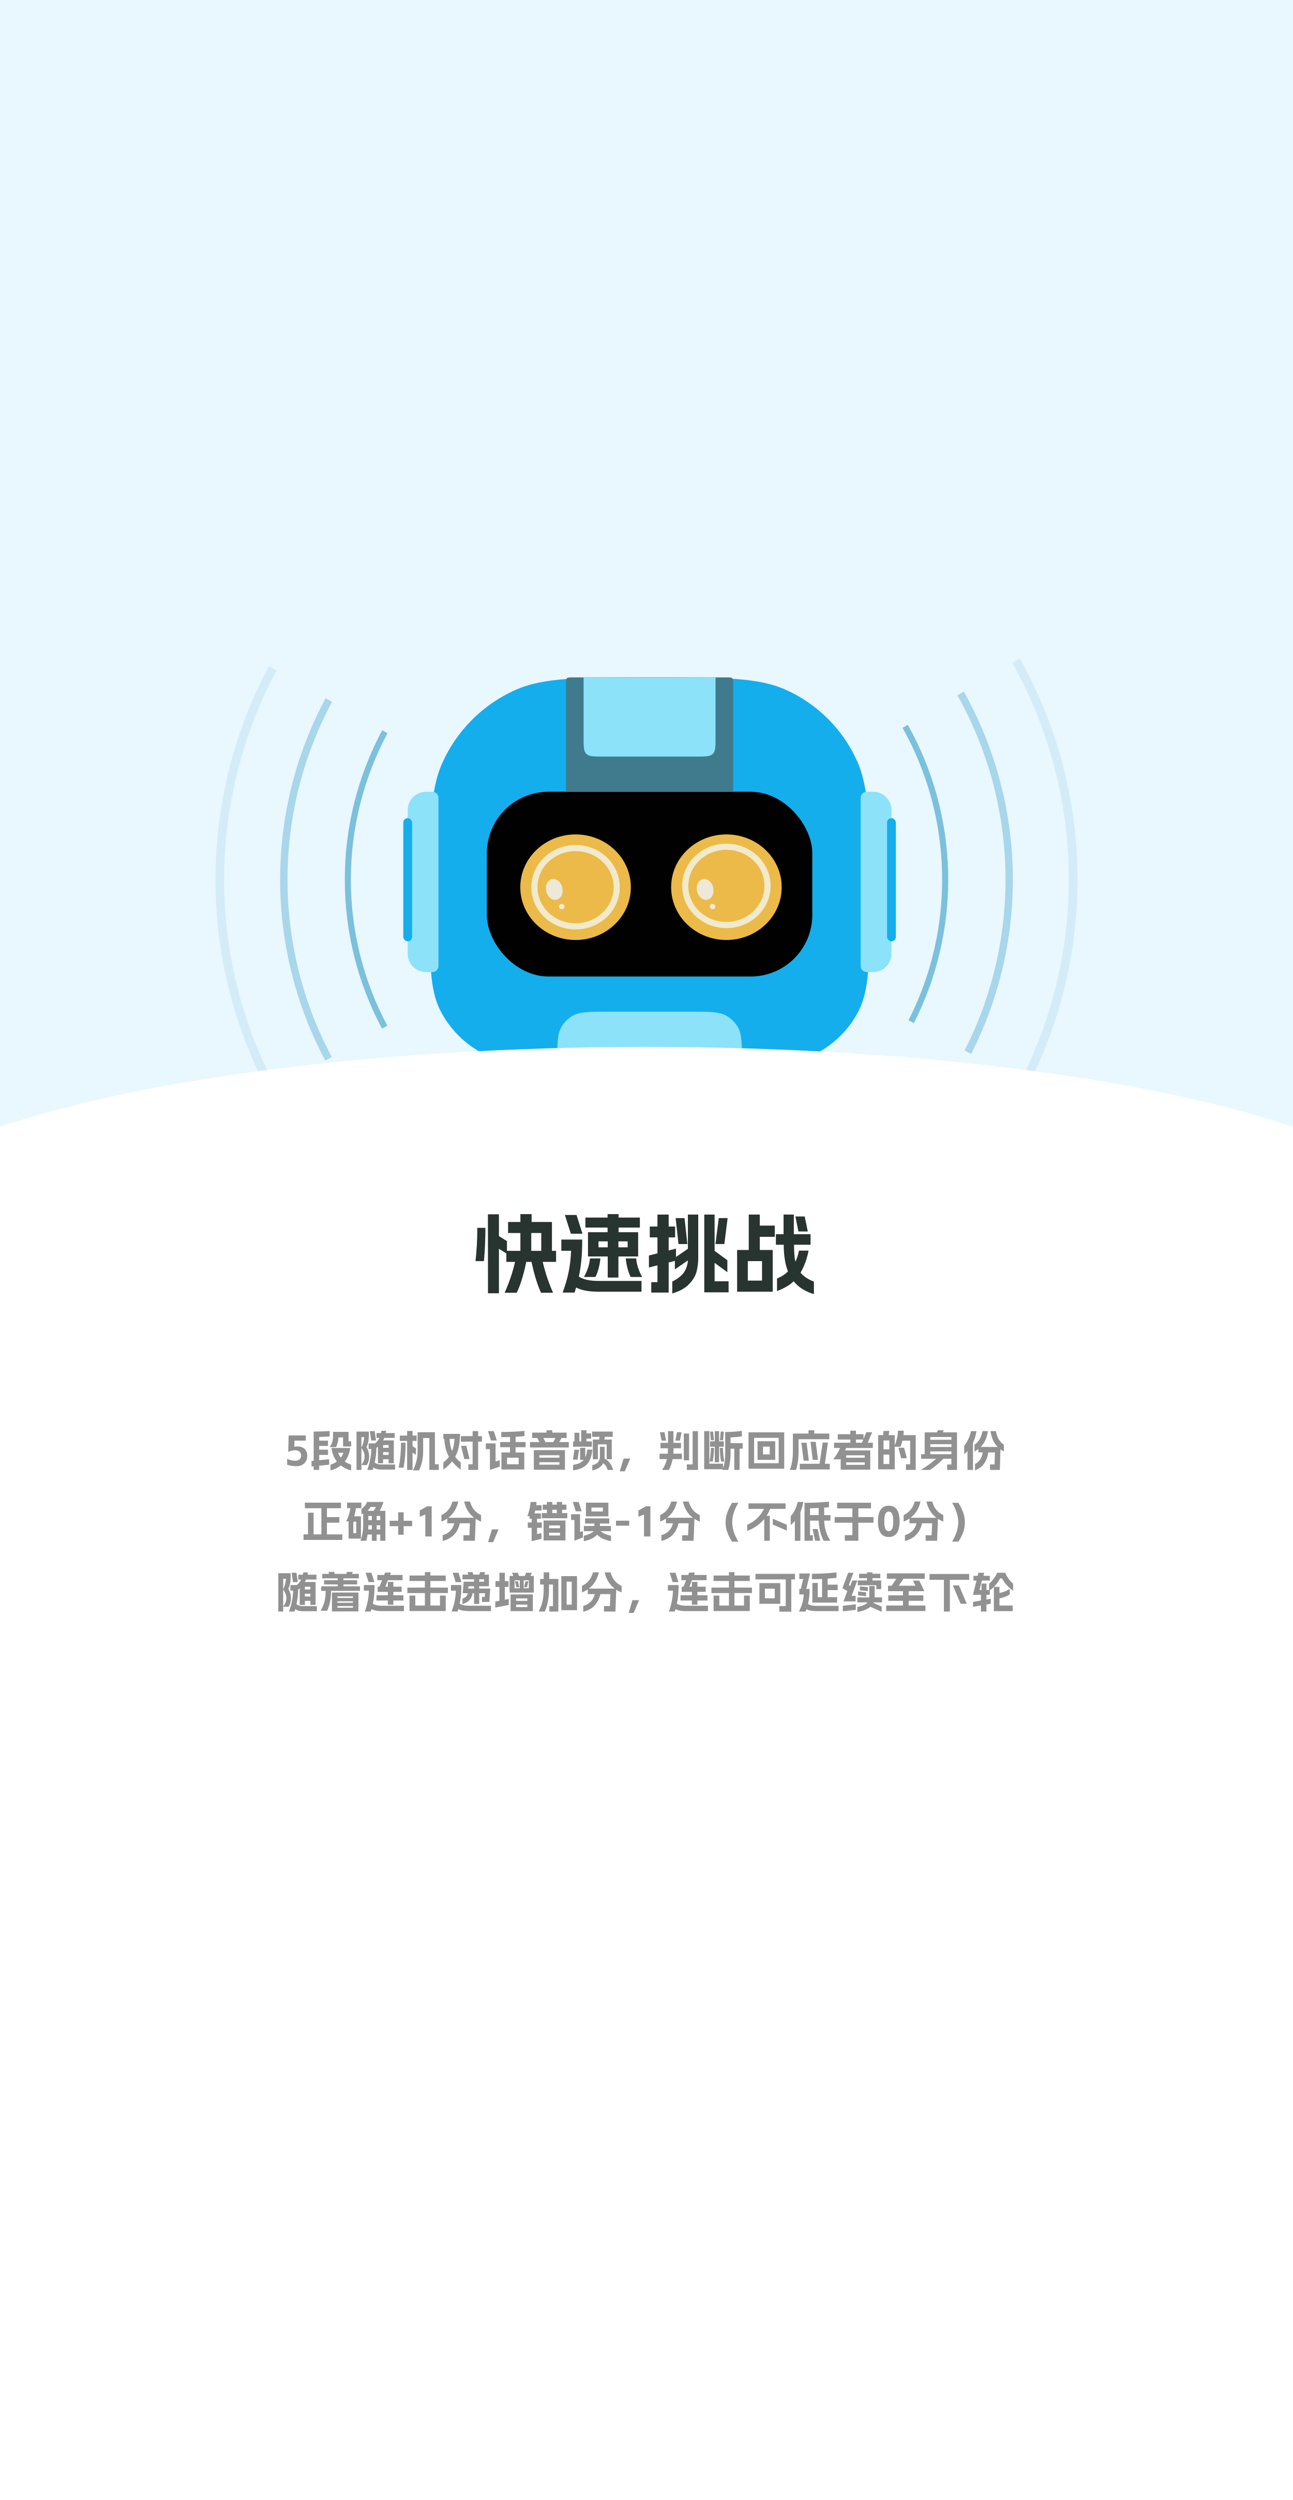 <svg width="420" height="812" viewBox="0 0 420 812" fill="none" xmlns="http://www.w3.org/2000/svg">
<rect x="0" y="0" width="420" height="812" fill="#333333" stroke="none"/>
<g clip-path="url(#clip0_703_2882)">
<rect width="420" height="812" fill="white"/>
<path d="M96.266 476.182C95.193 476.182 94.195 476.023 93.27 475.706V473.816C94.176 474.217 95.053 474.418 95.903 474.418C96.509 474.418 96.981 474.259 97.317 473.942C97.653 473.615 97.82 473.205 97.82 472.71C97.82 472.206 97.643 471.795 97.288 471.478C96.934 471.161 96.481 471.002 95.93 471.002C95.24 471.002 94.47 471.179 93.621 471.534L93.76 466.2H99.319V467.88H95.65L95.594 469.854C95.977 469.807 96.383 469.784 96.812 469.784C97.41 469.784 97.933 469.91 98.38 470.162C98.838 470.405 99.188 470.755 99.43 471.212C99.683 471.669 99.808 472.201 99.808 472.808C99.808 473.489 99.659 474.087 99.361 474.6C99.071 475.104 98.66 475.496 98.129 475.776C97.597 476.047 96.976 476.182 96.266 476.182ZM114.058 477.568C112.761 477.223 111.646 476.681 110.712 475.944C109.77 476.681 108.65 477.223 107.352 477.568V475.706C108.127 475.445 108.818 475.099 109.424 474.67C108.482 473.466 107.894 472.001 107.66 470.274H113.75C113.517 472.001 112.929 473.466 111.986 474.67C112.593 475.099 113.284 475.445 114.058 475.706V477.568ZM101.192 474.502L101.892 474.432V464.94C103.703 464.94 105.43 464.879 107.072 464.758V466.536C106.139 466.601 105.01 466.653 103.684 466.69V467.894H106.554V469.602H103.684V470.82H106.554V472.528H103.684V474.25L106.918 473.928V475.706L103.684 476.028V477.4H101.892V476.21L101.192 476.28V474.502ZM107.114 469.994C107.516 469.387 107.796 468.79 107.954 468.202C108.113 467.605 108.192 466.928 108.192 466.172V465.038H113.218V468.104H114.058V469.784H111.44V466.83H109.956C109.9 467.931 109.634 468.986 109.158 469.994H107.114ZM109.83 471.828C110.054 472.397 110.344 472.925 110.698 473.41C111.062 472.943 111.356 472.416 111.58 471.828H109.83ZM122.766 469.868L122.276 470.246C122.239 471.907 122.052 473.485 121.716 474.978C121.996 475.211 122.304 475.379 122.64 475.482C122.986 475.585 123.396 475.636 123.872 475.636H128.338V477.288H123.872C123.284 477.288 122.79 477.232 122.388 477.12C121.987 477.017 121.628 476.84 121.31 476.588C121.282 476.691 121.203 476.961 121.072 477.4H119.28C119.719 476.177 120.041 475.043 120.246 473.998C120.452 472.953 120.578 471.823 120.624 470.61H119.728V468.79H121.8C122.407 468.314 122.888 467.717 123.242 466.998H122.304V465.43H123.788C123.826 465.253 123.872 465.001 123.928 464.674H125.426C125.398 464.926 125.356 465.178 125.3 465.43H128.198V466.998H124.824C124.712 467.259 124.586 467.525 124.446 467.796H127.918V475.244H126.238V473.914H124.446V475.244H122.766V469.868ZM115.808 464.94H119.812V466.508C119.812 467.74 119.565 468.921 119.07 470.05C119.63 470.899 119.91 471.898 119.91 473.046C119.91 474.101 119.658 475.029 119.154 475.832H117.39V477.4H115.808V464.94ZM117.39 475.776C117.745 475.319 118.006 474.871 118.174 474.432C118.342 473.984 118.426 473.522 118.426 473.046C118.426 472.094 118.081 471.179 117.39 470.302V475.776ZM117.39 470.162C117.941 469.051 118.24 467.908 118.286 466.732H117.39V470.162ZM121.716 464.8L122.136 467.838H120.568L120.148 464.8H121.716ZM126.238 472.514V471.618H124.446V472.514H126.238ZM126.238 470.218V469.322H124.446V470.218H126.238ZM134.12 477.54C134.662 476.457 135.049 475.431 135.282 474.46C135.525 473.48 135.646 472.397 135.646 471.212V465.164H141.274V475.566H142.52V477.4H139.468V467.04H137.452V471.212C137.452 472.416 137.35 473.503 137.144 474.474C136.948 475.445 136.608 476.467 136.122 477.54H134.12ZM129.5 476.672C130.004 474.152 130.256 471.445 130.256 468.552H131.754C131.754 471.641 131.535 474.348 131.096 476.672H129.5ZM129.878 466.242H132.244V464.73H134.008V466.242H135.338V467.978H134.008V469.686L135.114 470.372V472.486L134.008 471.8V477.4H132.244V467.978H129.878V466.242ZM149.758 469.574H151.48L152.53 473.858H150.808L149.758 469.574ZM144.004 465.696H149.45L149.352 467.208C149.296 468.384 149.147 469.457 148.904 470.428C148.662 471.389 148.312 472.29 147.854 473.13C148.321 473.783 148.923 474.399 149.66 474.978V477.316C148.531 476.476 147.593 475.585 146.846 474.642C146.081 475.594 145.138 476.485 144.018 477.316V474.978C144.756 474.399 145.358 473.783 145.824 473.13C145.367 472.309 145.017 471.422 144.774 470.47C144.541 469.518 144.392 468.468 144.326 467.32H144.004V465.696ZM146.048 467.32C146.114 468.841 146.38 470.171 146.846 471.31C147.304 470.162 147.565 468.832 147.63 467.32H146.048ZM149.702 466.424H153.524V464.8H155.316V466.424H156.548V468.216H155.316L155.302 477.4H152.138V475.58H153.524V468.216H149.702V466.424ZM170.296 477.26H162.876V471.73H165.662V470.022H162.456V468.342H165.676V466.704C164.734 466.741 163.782 466.76 162.82 466.76V465.08C163.931 465.08 165.261 465.047 166.81 464.982C168.369 464.917 169.55 464.828 170.352 464.716V466.396C169.68 466.499 168.724 466.578 167.482 466.634V468.342H170.716V470.022H167.468V471.73H170.296V477.26ZM157.808 468.79H160.972V474.698L162.33 474.236V476.322L159.138 477.4V470.652H157.808V468.79ZM160.412 464.8L161.378 467.838H159.474L158.508 464.8H160.412ZM168.476 475.566V473.424H164.696V475.566H168.476ZM183.512 477.344H173.404V470.974H183.512V477.344ZM172.158 468.356H175.224L174.524 467.026H172.858V465.276H177.534V464.52H179.382V465.276H184.058V467.026H182.378L181.678 468.356H184.758V470.106H172.158V468.356ZM181.706 475.692V474.908H175.21V475.692H181.706ZM181.706 473.424V472.626H175.21V473.424H181.706ZM177.184 468.356H179.718L180.418 467.026H176.484L177.184 468.356ZM186.158 475.748C186.98 475.645 187.67 475.459 188.23 475.188C188.8 474.908 189.266 474.544 189.63 474.096H188.426V470.218H190.106V473.326C190.433 472.663 190.638 471.823 190.722 470.806H192.402C192.281 472.206 191.992 473.368 191.534 474.292C191.077 475.216 190.414 475.944 189.546 476.476C188.678 477.008 187.549 477.363 186.158 477.54V475.748ZM186.592 470.82H188.104L187.628 474.054H186.116L186.592 470.82ZM186.158 468.132H186.606V465.332H188.188V468.132H188.804V464.52H190.498V465.542H192.024V467.222H190.498V468.132H192.248V469.868H186.158V468.132ZM192.346 464.94H199.024V466.648H196.49L196.308 467.53H198.716V473.942H197.064V469.098H194.208V473.942H192.556V467.53H194.586L194.768 466.648H192.346V464.94ZM192.388 475.832C193.219 475.683 193.84 475.365 194.25 474.88C194.661 474.385 194.866 473.774 194.866 473.046V469.882H196.392V473.144C196.392 473.256 196.383 473.433 196.364 473.676C197.727 474.385 198.665 475.631 199.178 477.414H197.358C197.162 476.49 196.686 475.762 195.93 475.23C195.622 475.827 195.174 476.322 194.586 476.714C193.998 477.115 193.266 477.391 192.388 477.54V475.832ZM202.566 473.704H204.722L202.958 477.848H201.32L202.566 473.704ZM215.074 477.4C215.839 476.252 216.362 475.081 216.642 473.886H214.248V472.122H216.908C216.945 471.711 216.964 471.231 216.964 470.68V470.372H214.542V468.608H216.992V464.8H218.756V468.608H221.206V470.372H218.784V470.68C218.784 471.231 218.765 471.711 218.728 472.122H221.5V473.886H218.49C218.247 475.099 217.85 476.271 217.3 477.4H215.074ZM215.844 465.164L216.376 467.88H214.892L214.36 465.164H215.844ZM219.904 465.164H221.388L220.856 467.88H219.372L219.904 465.164ZM222.116 465.57H223.824V474.278H222.116V465.57ZM223.096 475.594H224.986V464.8H226.722V477.4H223.096V475.594ZM228.738 464.8H230.418V475.384H234.856V476.868C235.126 476.112 235.313 475.356 235.416 474.6C235.518 473.835 235.57 472.957 235.57 471.968V465.08C237.464 465.08 239.266 464.959 240.974 464.716V466.508C239.9 466.667 238.678 466.779 237.306 466.844V468.706H241.24V470.498H240.232V477.4H238.524V470.498H237.306V471.968C237.306 472.957 237.245 473.895 237.124 474.782C237.002 475.659 236.811 476.532 236.55 477.4H234.66L234.744 477.176H228.738V464.8ZM230.488 474.656C230.768 473.06 230.912 471.59 230.922 470.246H231.93C231.902 471.777 231.771 473.247 231.538 474.656H230.488ZM230.656 468.104H232.182V464.8H233.582V468.104H235.108V469.868H233.582V474.908H232.182V469.868H230.656V468.104ZM231.65 464.954L231.902 467.754H230.894L230.656 464.954H231.65ZM234.828 470.246C234.837 471.59 234.982 473.06 235.262 474.656H234.212C233.978 473.247 233.848 471.777 233.82 470.246H234.828ZM234.114 464.954H235.108L234.87 467.754H233.862L234.114 464.954ZM254.736 465.192V477.008H243.144V465.192H254.736ZM252.93 475.216V466.984H244.95V475.216H252.93ZM246.07 468.076H251.81V474.124H246.07V468.076ZM250.032 472.346V469.84H247.848V472.346H250.032ZM256.556 477.4C256.929 476.411 257.186 475.449 257.326 474.516C257.475 473.573 257.55 472.495 257.55 471.282V465.584H262.618V464.52H264.494V465.584H269.38V467.432H259.398V471.282C259.398 472.439 259.332 473.513 259.202 474.502C259.08 475.482 258.87 476.448 258.572 477.4H256.556ZM259.79 475.412H266.216L267.224 468.51H268.932L267.938 475.412H269.52V477.246H259.79V475.412ZM262.002 468.566L262.73 474.404H261.036L260.308 468.566H262.002ZM264.97 468.286L265.698 474.124H264.004L263.276 468.286H264.97ZM274.868 473.438H280.888V472.654H274.868V473.438ZM270.64 473.956C271.657 472.696 272.404 471.469 272.88 470.274H270.92V468.566H276.212V467.53H272.124V465.794H276.212V464.66H278.032V465.794H280.496V467.32L281.406 465.15H283.296L281.868 468.566H283.52V470.274H274.84C274.709 470.629 274.602 470.895 274.518 471.072H282.68V477.316H273.076V473.704L272.908 473.956H270.64ZM280.888 475.748V474.95H274.868V475.748H280.888ZM279.978 468.566L280.412 467.53H278.032V468.566H279.978ZM286.838 466.102L287.02 464.73H288.854L288.672 466.102H290.632V469.42C291.266 467.889 291.621 466.303 291.696 464.66H293.572C293.562 465.089 293.525 465.57 293.46 466.102H297.45V477.4H294.272V475.58H295.644V467.894H293.138C292.96 468.631 292.741 469.289 292.48 469.868H290.632V477.204H285.242V466.102H286.838ZM288.882 475.482V472.402H286.992V475.482H288.882ZM288.882 470.722V467.824H286.992V470.722H288.882ZM293.684 470.19L294.566 473.606H292.718L291.836 470.19H293.684ZM307.656 475.636H309.042V473.774H306.438C305.168 475.071 303.717 476.28 302.084 477.4H299.144C301.225 476.093 302.868 474.885 304.072 473.774H299.2V472.29H300.362V465.206H304.366L304.604 464.52H306.522L306.284 465.206H310.862V477.4H307.656V475.636ZM309.042 472.29V471.38H302.182V472.29H309.042ZM309.042 469.952V469.042H302.182V469.952H309.042ZM309.042 467.614V466.704H302.182V467.614H309.042ZM321.586 475.608H323.056L323.168 471.702H321.012C320.806 473.177 320.344 474.404 319.626 475.384C318.907 476.355 317.936 477.069 316.714 477.526V475.482C318.104 474.801 318.94 473.541 319.22 471.702H317.806V470.596C317.404 470.904 316.984 471.179 316.546 471.422V469.21C317.255 468.743 317.82 468.132 318.24 467.376C318.669 466.62 318.963 465.761 319.122 464.8H320.914C320.718 465.929 320.433 466.909 320.06 467.74C319.686 468.571 319.187 469.303 318.562 469.938H324.064C323.438 469.303 322.939 468.571 322.566 467.74C322.192 466.909 321.908 465.929 321.712 464.8H323.504C323.662 465.761 323.952 466.62 324.372 467.376C324.801 468.132 325.37 468.743 326.08 469.21V471.422C325.641 471.179 325.272 470.946 324.974 470.722L324.778 477.4H321.586V475.608ZM313.2 469.532C314.254 468.272 314.992 466.695 315.412 464.8H317.19C316.966 466.191 316.588 467.441 316.056 468.552V477.4H314.264V471.282C313.89 471.683 313.536 472.029 313.2 472.318V469.532ZM98.596 498.328H100.052V491.3H101.858V498.328H104.392V489.83H99.03V488.024H110.762V489.83H106.198V492.728H110.244V494.534H106.198V498.328H111.196V500.134H98.596V498.328ZM125.182 500.4H123.502V498.384H122.354V500.414H120.786V498.384H119.414C119.311 499.028 119.162 499.7 118.966 500.4H117.09C117.687 498.804 117.986 497.054 117.986 495.15L117.972 491.594C117.757 491.678 117.566 491.743 117.398 491.79V490.096C118.182 489.573 118.803 488.808 119.26 487.8H124.566C124.221 488.911 123.801 489.872 123.306 490.684H125.182V500.4ZM112.456 494.1C112.811 493.4 113.095 492.709 113.31 492.028C113.534 491.337 113.702 490.605 113.814 489.83H112.736V488.01H117.37V489.83H115.606C115.475 490.819 115.289 491.697 115.046 492.462H117.244V499.7H113.226V494.1H112.456ZM115.704 497.95V494.212H114.766V497.95H115.704ZM121.36 490.684C121.687 490.208 121.939 489.788 122.116 489.424H120.352C120.063 489.909 119.736 490.329 119.372 490.684H121.36ZM120.786 496.732V495.36H119.652C119.652 495.677 119.633 496.135 119.596 496.732H120.786ZM120.786 493.708V492.336H119.652V493.708H120.786ZM123.502 496.732V495.36H122.354V496.732H123.502ZM123.502 493.708V492.336H122.354V493.708H123.502ZM131.118 495.682V498.44H129.34V495.682H126.582V493.904H129.34V491.16H131.118V493.904H133.876V495.682H131.118ZM138.147 491.874L136.341 492.63V490.586L138.749 489.214H140.219V499H138.147V491.874ZM150.535 498.622H152.467L152.635 494.73H149.359C149.023 496.251 148.389 497.497 147.455 498.468C146.522 499.439 145.304 500.101 143.801 500.456V498.58C144.8 498.3 145.612 497.838 146.237 497.194C146.872 496.541 147.311 495.719 147.553 494.73H145.271V493.19C144.711 493.582 144.081 493.918 143.381 494.198V492.07C144.315 491.631 145.071 491.053 145.649 490.334C146.237 489.615 146.681 488.724 146.979 487.66H148.869C148.375 489.909 147.292 491.669 145.621 492.938H154.021C152.351 491.669 151.268 489.909 150.773 487.66H152.663C152.962 488.724 153.401 489.615 153.979 490.334C154.567 491.053 155.328 491.631 156.261 492.07V494.198C155.608 493.918 155.029 493.615 154.525 493.288L154.259 500.4H150.535V498.622ZM159.789 496.704H161.945L160.181 500.848H158.543L159.789 496.704ZM183.678 500.288H176.566V493.834H183.678V500.288ZM171.316 492.42C171.876 490.889 172.226 489.349 172.366 487.8H174.298L174.256 488.15C174.247 488.225 174.238 488.323 174.228 488.444C174.219 488.556 174.2 488.691 174.172 488.85H175.908V490.586H173.878C173.832 490.801 173.752 491.113 173.64 491.524H175.698V493.232H174.452V494.464H175.978V496.2H174.452V498.258L175.866 497.922V499.77L172.688 500.54V496.2H171.442V494.464H172.688V493.232H172.002V492.42H171.316ZM175.992 491.412H177.644V490.334H176.286V488.668H177.644V487.8H179.394V488.668H180.864V487.8H182.6V488.668H183.972V490.334H182.6V491.412H184.266V493.092H175.992V491.412ZM181.9 498.692V497.782H178.358V498.692H181.9ZM181.9 496.326V495.43H178.358V496.326H181.9ZM180.864 491.412V490.334H179.394V491.412H180.864ZM190.328 488.024H197.622V492.476H190.328V488.024ZM185.512 491.79H188.41V497.6L189.334 497.236V499.322L186.59 500.4V493.652H185.512V491.79ZM187.962 487.8L188.928 490.838H187.024L186.058 487.8H187.962ZM189.628 498.776C190.3 498.627 190.893 498.44 191.406 498.216C191.929 497.992 192.433 497.684 192.918 497.292H189.656V495.612H193.072V494.814H190.048V493.134H197.902V494.814H194.878V495.612H198.448V497.292H195.06C195.546 497.675 196.064 497.983 196.614 498.216C197.165 498.44 197.786 498.627 198.476 498.776V500.54C197.478 500.335 196.619 500.078 195.9 499.77C195.191 499.462 194.552 499.019 193.982 498.44C193.385 499.028 192.75 499.476 192.078 499.784C191.416 500.092 190.599 500.344 189.628 500.54V498.776ZM195.83 490.894V489.62H192.12V490.894H195.83ZM204.384 493.89V495.514H200.086V493.89H204.384ZM209.192 491.874L207.386 492.63V490.586L209.794 489.214H211.264V499H209.192V491.874ZM221.58 498.622H223.512L223.68 494.73H220.404C220.068 496.251 219.434 497.497 218.5 498.468C217.567 499.439 216.349 500.101 214.846 500.456V498.58C215.845 498.3 216.657 497.838 217.282 497.194C217.917 496.541 218.356 495.719 218.598 494.73H216.316V493.19C215.756 493.582 215.126 493.918 214.426 494.198V492.07C215.36 491.631 216.116 491.053 216.694 490.334C217.282 489.615 217.726 488.724 218.024 487.66H219.914C219.42 489.909 218.337 491.669 216.666 492.938H225.066C223.396 491.669 222.313 489.909 221.818 487.66H223.708C224.007 488.724 224.446 489.615 225.024 490.334C225.612 491.053 226.373 491.631 227.306 492.07V494.198C226.653 493.918 226.074 493.615 225.57 493.288L225.304 500.4H221.58V498.622ZM237.792 500.68C237.102 499.625 236.579 498.594 236.224 497.586C235.87 496.578 235.692 495.533 235.692 494.45C235.692 493.367 235.87 492.322 236.224 491.314C236.579 490.306 237.102 489.228 237.792 488.08H239.836C239.174 489.191 238.674 490.264 238.338 491.3C238.012 492.336 237.848 493.363 237.848 494.38C237.848 495.397 238.012 496.424 238.338 497.46C238.674 498.496 239.174 499.569 239.836 500.68H237.792ZM248.236 493.358C246.864 495.029 245.021 496.317 242.706 497.222V495.234C243.985 494.646 245.068 493.932 245.954 493.092C246.841 492.243 247.574 491.225 248.152 490.04H243.126V488.262H255.166V490.04H250.168C249.842 490.852 249.45 491.613 248.992 492.322H250.056V500.4H248.25L248.236 493.358ZM251.022 493.246L255.586 495.206V497.11L251.022 495.15V493.246ZM267.514 500.4C267.001 499.345 266.618 498.291 266.366 497.236C266.114 496.181 265.97 495.057 265.932 493.862H263.118V498.608H264.042V500.4H261.326V488.08C264.108 488.08 266.758 487.959 269.278 487.716V489.508C268.905 489.545 268.382 489.592 267.71 489.648V492.07H269.754V493.862H267.724C267.762 495.047 267.934 496.172 268.242 497.236C268.55 498.3 269.045 499.355 269.726 500.4H267.514ZM256.846 492.434C257.929 491.193 258.685 489.648 259.114 487.8H260.948C260.734 489.023 260.416 490.115 259.996 491.076V500.414H258.19V493.988C257.77 494.483 257.322 494.926 256.846 495.318V492.434ZM265.918 492.07V489.76C265.097 489.807 264.164 489.839 263.118 489.858V492.07H265.918ZM265.624 496.606L266.436 500.4H264.77L263.958 496.606H265.624ZM274.43 498.58H276.88V494.548H271.126V492.714H276.88V489.886H271.924V488.052H282.928V489.886H278.812V492.714H283.726V494.548H278.812V500.4H274.43V498.58ZM288.696 499.182C286.354 499.182 285.182 497.488 285.182 494.1C285.182 490.712 286.354 489.018 288.696 489.018C291.039 489.018 292.21 490.712 292.21 494.1C292.21 497.488 291.039 499.182 288.696 499.182ZM287.24 494.1C287.24 495.192 287.352 495.995 287.576 496.508C287.81 497.021 288.183 497.278 288.696 497.278C289.21 497.278 289.578 497.021 289.802 496.508C290.036 495.995 290.152 495.192 290.152 494.1C290.152 493.017 290.036 492.219 289.802 491.706C289.578 491.193 289.21 490.936 288.696 490.936C288.183 490.936 287.81 491.193 287.576 491.706C287.352 492.219 287.24 493.017 287.24 494.1ZM300.678 498.622H302.61L302.778 494.73H299.502C299.166 496.251 298.531 497.497 297.598 498.468C296.665 499.439 295.447 500.101 293.944 500.456V498.58C294.943 498.3 295.755 497.838 296.38 497.194C297.015 496.541 297.453 495.719 297.696 494.73H295.414V493.19C294.854 493.582 294.224 493.918 293.524 494.198V492.07C294.457 491.631 295.213 491.053 295.792 490.334C296.38 489.615 296.823 488.724 297.122 487.66H299.012C298.517 489.909 297.435 491.669 295.764 492.938H304.164C302.493 491.669 301.411 489.909 300.916 487.66H302.806C303.105 488.724 303.543 489.615 304.122 490.334C304.71 491.053 305.471 491.631 306.404 492.07V494.198C305.751 493.918 305.172 493.615 304.668 493.288L304.402 500.4H300.678V498.622ZM309.274 500.68C309.937 499.569 310.431 498.496 310.758 497.46C311.094 496.424 311.262 495.397 311.262 494.38C311.262 493.363 311.094 492.336 310.758 491.3C310.431 490.264 309.937 489.191 309.274 488.08H311.318C312.009 489.228 312.531 490.306 312.886 491.314C313.241 492.322 313.418 493.367 313.418 494.45C313.418 495.533 313.241 496.578 312.886 497.586C312.531 498.594 312.009 499.625 311.318 500.68H309.274ZM97.357 515.868L96.867 516.246C96.83 517.907 96.643 519.485 96.307 520.978C96.587 521.211 96.895 521.379 97.231 521.482C97.577 521.585 97.987 521.636 98.463 521.636H102.929V523.288H98.463C97.875 523.288 97.381 523.232 96.979 523.12C96.578 523.017 96.219 522.84 95.901 522.588C95.873 522.691 95.794 522.961 95.663 523.4H93.871C94.31 522.177 94.632 521.043 94.837 519.998C95.043 518.953 95.169 517.823 95.215 516.61H94.319V514.79H96.391C96.998 514.314 97.479 513.717 97.833 512.998H96.895V511.43H98.379C98.417 511.253 98.463 511.001 98.519 510.674H100.017C99.989 510.926 99.947 511.178 99.891 511.43H102.789V512.998H99.415C99.303 513.259 99.177 513.525 99.037 513.796H102.509V521.244H100.829V519.914H99.037V521.244H97.357V515.868ZM90.399 510.94H94.403V512.508C94.403 513.74 94.156 514.921 93.661 516.05C94.221 516.899 94.501 517.898 94.501 519.046C94.501 520.101 94.249 521.029 93.745 521.832H91.981V523.4H90.399V510.94ZM91.981 521.776C92.336 521.319 92.597 520.871 92.765 520.432C92.933 519.984 93.017 519.522 93.017 519.046C93.017 518.094 92.672 517.179 91.981 516.302V521.776ZM91.981 516.162C92.532 515.051 92.831 513.908 92.877 512.732H91.981V516.162ZM96.307 510.8L96.727 513.838H95.159L94.739 510.8H96.307ZM100.829 518.514V517.618H99.037V518.514H100.829ZM100.829 516.218V515.322H99.037V516.218H100.829ZM116.425 517.212V523.358H107.829V517.212H116.425ZM104.147 523.134C104.754 522.098 105.179 521.081 105.421 520.082C105.664 519.074 105.781 517.94 105.771 516.68H104.329V515.196H109.705V514.58H105.267V513.222H109.705V512.606H104.679V511.164H106.891L106.695 510.52H108.543L108.739 511.164H112.519L112.715 510.52H114.563L114.367 511.164H116.579V512.606H111.553V513.222H115.991V514.58H111.553V515.196H116.929V516.68H107.535C107.526 517.912 107.423 519.046 107.227 520.082C107.041 521.109 106.723 522.126 106.275 523.134H104.147ZM114.647 522.14V521.622H109.607V522.14H114.647ZM114.647 520.544V520.068H109.607V520.544H114.647ZM114.647 518.976V518.472H109.607V518.976H114.647ZM124.349 523.26C123.491 523.26 122.777 523.209 122.207 523.106C121.638 523.013 121.125 522.849 120.667 522.616C120.602 522.84 120.555 522.985 120.527 523.05C120.481 523.227 120.448 523.344 120.429 523.4H118.497C118.936 522.177 119.258 521.043 119.463 519.998C119.669 518.953 119.795 517.823 119.841 516.61H118.189V514.79H121.661C121.661 515.994 121.619 517.072 121.535 518.024C121.451 518.976 121.307 519.923 121.101 520.866C121.521 521.099 121.983 521.267 122.487 521.37C123.001 521.463 123.621 521.51 124.349 521.51H131.209V523.26H124.349ZM120.653 510.8L121.619 513.838H119.729L118.763 510.8H120.653ZM122.291 518.108H125.987V517.002H122.669V515.322H123.257L124.097 513.222H122.557V511.514H124.783L125.091 510.73H126.995L126.687 511.514H130.761V513.222H126.001L125.161 515.322H125.987V513.768H127.779V515.322H130.467V517.002H127.779V518.108H131.027V519.816H127.779V521.174H125.987V519.816H122.291V518.108ZM133.029 518.206H134.905V521.44H138.013V517.394H132.329V515.616H138.013V513.474H133.029V511.696H138.013V510.59H139.805V511.696H144.789V513.474H139.805V515.616H145.489V517.394H139.805V521.44H142.913V518.206H144.789V523.232H133.029V518.206ZM152.629 523.26C151.752 523.26 151.024 523.209 150.445 523.106C149.867 523.003 149.344 522.831 148.877 522.588C148.849 522.691 148.77 522.961 148.639 523.4H146.679C147.146 522.187 147.482 521.057 147.687 520.012C147.902 518.967 148.033 517.833 148.079 516.61H146.469V514.79H149.871C149.871 515.975 149.829 517.044 149.745 517.996C149.661 518.939 149.521 519.881 149.325 520.824C149.736 521.076 150.198 521.253 150.711 521.356C151.234 521.459 151.873 521.51 152.629 521.51H159.489V523.26H152.629ZM148.933 510.8L149.899 513.838H148.009L147.043 510.8H148.933ZM150.221 519.2C151.145 518.92 151.733 518.332 151.985 517.436H150.305L150.613 513.698H153.987V512.914H150.221V511.402H152.125L151.859 510.59H153.497L153.763 511.402H155.681L155.947 510.59H157.585L157.319 511.402H158.817V515.182H155.667V515.924H159.251L158.957 520.278H156.549V518.654H157.445L157.543 517.436H155.667V520.922H153.987V517.436H153.511C153.259 519.237 152.163 520.409 150.221 520.95V519.2ZM153.987 515.924V515.182H152.181L152.111 515.924H153.987ZM157.235 513.698V512.914H155.667V513.698H157.235ZM160.875 520.152L162.219 519.9V515.392H160.945V513.516H162.219V510.8H163.983V513.516H165.187V515.392H163.983V519.55L165.257 519.312V521.258L160.875 522.098V520.152ZM165.523 511.836H166.755L166.321 510.8H168.183L168.617 511.836H170.465L170.899 510.8H172.747L172.313 511.836H173.391V517.24H165.523V511.836ZM165.845 517.828H173.083V523.26H165.845V517.828ZM168.827 515.826V513.25H167.147V515.826H168.827ZM168.253 513.586L168.687 515.49H167.721L167.287 513.586H168.253ZM171.277 521.958V521.146H167.651V521.958H171.277ZM171.277 519.928V519.13H167.651V519.928H171.277ZM171.767 515.826V513.25H170.101V515.826H171.767ZM170.675 513.586H171.627L171.193 515.49H170.227L170.675 513.586ZM182.337 511.892H187.433V522.952H182.337V511.892ZM174.959 523.4C175.585 522.224 176.014 521.071 176.247 519.942C176.481 518.813 176.597 517.548 176.597 516.148V514.622H175.435V512.802H176.597V510.66H178.417V512.802H181.371V523.4H178.445V521.65H179.621V514.622H178.333V516.148C178.333 517.483 178.226 518.738 178.011 519.914C177.797 521.09 177.442 522.252 176.947 523.4H174.959ZM185.711 521.16V513.684H184.059V521.16H185.711ZM196.183 521.622H198.115L198.283 517.73H195.007C194.671 519.251 194.037 520.497 193.103 521.468C192.17 522.439 190.952 523.101 189.449 523.456V521.58C190.448 521.3 191.26 520.838 191.885 520.194C192.52 519.541 192.959 518.719 193.201 517.73H190.919V516.19C190.359 516.582 189.729 516.918 189.029 517.198V515.07C189.963 514.631 190.719 514.053 191.297 513.334C191.885 512.615 192.329 511.724 192.627 510.66H194.517C194.023 512.909 192.94 514.669 191.269 515.938H199.669C197.999 514.669 196.916 512.909 196.421 510.66H198.311C198.61 511.724 199.049 512.615 199.627 513.334C200.215 514.053 200.976 514.631 201.909 515.07V517.198C201.256 516.918 200.677 516.615 200.173 516.288L199.907 523.4H196.183V521.622ZM205.437 519.704H207.593L205.829 523.848H204.191L205.437 519.704ZM223.111 523.26C222.252 523.26 221.538 523.209 220.969 523.106C220.399 523.013 219.886 522.849 219.429 522.616C219.363 522.84 219.317 522.985 219.289 523.05C219.242 523.227 219.209 523.344 219.191 523.4H217.259C217.697 522.177 218.019 521.043 218.225 519.998C218.43 518.953 218.556 517.823 218.603 516.61H216.951V514.79H220.423C220.423 515.994 220.381 517.072 220.297 518.024C220.213 518.976 220.068 519.923 219.863 520.866C220.283 521.099 220.745 521.267 221.249 521.37C221.762 521.463 222.383 521.51 223.111 521.51H229.971V523.26H223.111ZM219.415 510.8L220.381 513.838H218.491L217.525 510.8H219.415ZM221.053 518.108H224.749V517.002H221.431V515.322H222.019L222.859 513.222H221.319V511.514H223.545L223.853 510.73H225.757L225.449 511.514H229.523V513.222H224.763L223.923 515.322H224.749V513.768H226.541V515.322H229.229V517.002H226.541V518.108H229.789V519.816H226.541V521.174H224.749V519.816H221.053V518.108ZM231.791 518.206H233.667V521.44H236.775V517.394H231.091V515.616H236.775V513.474H231.791V511.696H236.775V510.59H238.567V511.696H243.551V513.474H238.567V515.616H244.251V517.394H238.567V521.44H241.675V518.206H243.551V523.232H231.791V518.206ZM253.449 514.16V520.88H246.673V514.16H253.449ZM245.399 511.15H258.223V512.956H257.033V523.428H253.141V521.622H255.227V512.956H245.399V511.15ZM251.657 519.088V515.966H248.465V519.088H251.657ZM265.251 523.26C264.513 523.26 263.883 523.209 263.361 523.106C262.838 523.013 262.367 522.854 261.947 522.63C261.928 522.705 261.835 522.961 261.667 523.4H259.511C260.015 522.401 260.388 521.473 260.631 520.614C260.873 519.746 261.027 518.822 261.093 517.842H259.637V516.05H260.113L260.897 512.83H259.637V511.038H263.123L261.905 516.05H262.969C262.969 517.03 262.927 517.903 262.843 518.668C262.768 519.433 262.637 520.189 262.451 520.936C262.815 521.16 263.221 521.319 263.669 521.412C264.117 521.505 264.644 521.552 265.251 521.552H272.391V523.26H265.251ZM263.739 511.122C266.371 511.122 269.031 510.973 271.719 510.674V512.438C270.879 512.541 269.917 512.629 268.835 512.704V514.664H272.097V516.428H268.835V518.724H271.915V520.488H263.879V514.104H265.643V518.724H267.029V512.816C265.797 512.863 264.7 512.886 263.739 512.886V511.122ZM275.233 516.722L273.623 515.812L275.513 510.8H277.235L275.709 514.804L276.185 515.084L276.843 513.306H278.481L276.633 518.29H277.921V520.096H273.987L275.233 516.722ZM273.777 521.51L277.991 521.048V522.854L273.777 523.316V521.51ZM278.481 518.808H282.359V515.126H284.123V518.808H286.517V520.418H283.801L283.717 520.6L286.391 521.776V523.47L282.709 521.846C282.195 522.275 281.575 522.63 280.847 522.91C280.119 523.199 279.335 523.395 278.495 523.498V521.902C279.241 521.762 279.899 521.575 280.469 521.342C281.038 521.109 281.486 520.801 281.813 520.418H278.481V518.808ZM278.621 513.292H281.603V512.55H279.055V511.122H281.603V510.66H283.395V511.122H285.943V512.55H283.395V513.292H286.237V516.106H284.655V514.86H278.621V513.292ZM278.719 516.862L281.323 517.142V518.416L278.719 518.136V516.862ZM279.307 515.21L281.897 515.49V516.764L279.307 516.484V515.21ZM287.861 521.44H293.307V519.914H288.533V518.136H293.307V516.778H288.449V515.014H289.625L291.151 512.746H288.071V510.996H300.391V512.746H293.461L291.935 515.014H297.353L296.555 513.348H298.599L300.251 516.778H295.155V518.136H299.929V519.914H295.155V521.44H300.601V523.232H287.861V521.44ZM306.607 513.096H301.931V511.192H314.811V513.096H308.539V523.4H306.607V513.096ZM311.493 514.902L314.041 520.88H312.053L309.505 514.902H311.493ZM322.833 515.406C322.366 515.854 321.927 516.213 321.517 516.484V517.954H320.425V519.494L321.825 519.242V520.852L320.425 521.104V523.4H318.633V521.412L316.071 521.86V520.25L318.633 519.802V517.954H316.043L317.191 513.334H316.211V511.794H317.569L317.821 510.8H319.683L319.445 511.794H321.517V513.334H318.927L318.185 516.414H318.829V514.3H320.425V516.414H321.293V514.37C321.797 513.922 322.287 513.385 322.763 512.76C323.239 512.125 323.607 511.472 323.869 510.8H326.515C326.767 511.397 327.112 512.018 327.551 512.662C327.999 513.306 328.512 513.875 329.091 514.37V516.638C328.447 516.209 327.798 515.644 327.145 514.944C326.491 514.244 325.936 513.469 325.479 512.62H324.877C324.307 513.684 323.635 514.603 322.861 515.378H324.653V517.366C325.81 517.17 326.925 516.727 327.999 516.036V517.842C327.644 518.085 327.173 518.323 326.585 518.556C326.006 518.789 325.362 518.976 324.653 519.116V521.44H328.951V523.26H322.833V515.406Z" fill="#919191"/>
<path d="M175.732 419.856C174.556 417.299 173.529 413.957 172.652 409.832H170.944C170.533 411.848 170.076 413.677 169.572 415.32C169.087 416.963 168.508 418.475 167.836 419.856H163.916C165.391 416.589 166.52 413.248 167.304 409.832H164.476V407.088L162.068 405.576V420.024H158.512L158.484 394.376H162.068V401.46L164.672 403.084V406.248H169.04V400.452H165.036V396.868H169.04V394.32H172.68V396.868H179.288V406.248H180.632V409.832H176.292C177.095 413.285 178.215 416.627 179.652 419.856H175.732ZM154.452 409.58C154.844 406.201 155.04 402.599 155.04 398.772H157.672C157.672 402.561 157.513 406.164 157.196 409.58H154.452ZM175.816 406.248V400.452H172.568V406.248H175.816ZM208.38 416.02V419.52H194.66C192.905 419.52 191.44 419.408 190.264 419.184C189.107 418.979 188.061 418.633 187.128 418.148L186.652 419.8H182.76C183.656 417.373 184.309 415.115 184.72 413.024C185.149 410.915 185.411 408.647 185.504 406.22H182.34V402.58H189.116C189.116 404.951 189.032 407.088 188.864 408.992C188.696 410.877 188.416 412.763 188.024 414.648C188.883 415.133 189.825 415.488 190.852 415.712C191.897 415.917 193.167 416.02 194.66 416.02H208.38ZM187.268 394.6L189.2 400.676H185.42L183.488 394.6H187.268ZM189.676 414.732C190.796 412.791 191.449 410.784 191.636 408.712H195.024C194.8 410.989 194.268 412.996 193.428 414.732H189.676ZM190.152 395.44H197.348V394.32H200.932V395.44H207.848V398.688H200.932V400.2H207.288V408.068H200.876V414.928H197.404V408.068H190.992V400.2H197.348V398.688H190.152V395.44ZM197.404 405.1V403.168H194.408V405.1H197.404ZM203.872 405.1V403.168H200.876V405.1H203.872ZM206.644 408.712C206.831 410.784 207.484 412.791 208.604 414.732H204.852C204.012 412.996 203.48 410.989 203.256 408.712H206.644ZM218.376 416.216C220.317 415.227 221.633 414.153 222.324 412.996C223.015 411.82 223.388 410.607 223.444 409.356L219.216 412.268V409.496L217.2 410.028V419.8H211.544V416.412H213.56V410.952L210.788 411.652V407.76L213.56 407.06V401.88H211.068V398.352H213.56V394.46H217.2V398.352H219.3V401.88H217.2V406.136L219.58 405.52V408.236L223.444 405.576V394.46H226.804V408.6C226.804 410.168 226.617 411.652 226.244 413.052C225.871 414.452 225.059 415.796 223.808 417.084C222.576 418.372 220.765 419.371 218.376 420.08V416.216ZM222.352 395.608L223.276 404.036H220.392L219.468 395.608H222.352ZM228.764 394.46H232.124V406.248L236.268 409.3V413.192L232.124 410.14V416.132H236.66V419.716H228.764V394.46ZM233.468 395.608H236.352L235.288 404.036H232.404L233.468 395.608ZM264.38 420.304C261.561 419.464 259.368 418.073 257.8 416.132C257.072 416.841 256.26 417.439 255.364 417.924C254.487 418.428 253.497 418.895 252.396 419.324V415.208C253.871 414.629 255.056 413.864 255.952 412.912C255.037 410.616 254.58 407.732 254.58 404.26H252.032V400.844H254.524V394.46H257.856V400.844H263.288V404.26H257.912C257.931 405.492 257.968 406.537 258.024 407.396C258.08 408.255 258.192 409.048 258.36 409.776C258.864 408.749 259.256 407.545 259.536 406.164H262.644C262.14 408.815 261.272 411.204 260.04 413.332C261.011 414.527 262.457 415.497 264.38 416.244V420.304ZM239.432 405.968H243.212V394.46H246.796V398.044H251.668V401.684H246.796V405.968H250.996V419.52H239.432V405.968ZM247.524 415.908V409.58H242.904V415.908H247.524ZM261.384 395.076L262.392 399.948H259.34L258.36 395.076H261.384Z" fill="#273430"/>
<g clip-path="url(#clip1_703_2882)">
<rect width="422" height="368" transform="translate(-1.5)" fill="#E9F7FF"/>
<path d="M139.571 292.197C139.571 268.703 139.571 256.957 143.676 247.79C148.395 237.254 156.826 228.823 167.362 224.105C176.528 220 188.274 220 211.768 220V220C234.761 220 246.258 220 255.229 224.018C265.541 228.636 273.793 236.887 278.411 247.199C282.428 256.17 282.428 267.667 282.428 290.66V294.139C282.428 312.415 282.428 321.553 278.806 328.504C275.775 334.318 271.032 339.061 265.218 342.092C258.267 345.714 249.129 345.714 230.853 345.714H190.494C172.834 345.714 164.004 345.714 157.238 342.325C151.063 339.231 146.054 334.223 142.961 328.047C139.571 321.282 139.571 312.452 139.571 294.792V292.197Z" fill="#14AEEC"/>
<rect x="158.143" y="257.143" width="105.714" height="60" rx="20" fill="#010101"/>
<path d="M181 345.238C181 339.007 181 335.892 182.34 333.571C183.217 332.051 184.48 330.789 186 329.911C188.321 328.571 191.436 328.571 197.667 328.571H224.333C230.564 328.571 233.679 328.571 236 329.911C237.52 330.789 238.783 332.051 239.66 333.571C241 335.892 241 339.007 241 345.238V345.238C241 346.484 241 347.107 240.732 347.571C240.556 347.875 240.304 348.128 240 348.303C239.536 348.571 238.913 348.571 237.667 348.571H184.333C183.087 348.571 182.464 348.571 182 348.303C181.696 348.128 181.443 347.875 181.268 347.571C181 347.107 181 346.484 181 345.238V345.238Z" fill="#8CE2F9"/>
<path d="M279.571 259.643C279.571 259.178 279.571 258.946 279.61 258.753C279.768 257.959 280.388 257.339 281.181 257.181C281.374 257.143 281.607 257.143 282.071 257.143V257.143C283.465 257.143 284.162 257.143 284.742 257.258C287.122 257.732 288.983 259.592 289.456 261.972C289.571 262.552 289.571 263.249 289.571 264.643V308.214C289.571 309.608 289.571 310.305 289.456 310.885C288.983 313.265 287.122 315.126 284.742 315.599C284.162 315.714 283.465 315.714 282.071 315.714V315.714C281.607 315.714 281.374 315.714 281.181 315.676C280.388 315.518 279.768 314.898 279.61 314.104C279.571 313.911 279.571 313.679 279.571 313.214V259.643Z" fill="#8CE2F9"/>
<path d="M142.429 259.643C142.429 259.178 142.429 258.946 142.39 258.753C142.232 257.959 141.612 257.339 140.819 257.181C140.626 257.143 140.393 257.143 139.929 257.143V257.143C138.535 257.143 137.838 257.143 137.258 257.258C134.878 257.732 133.017 259.592 132.544 261.972C132.429 262.552 132.429 263.249 132.429 264.643V308.214C132.429 309.608 132.429 310.305 132.544 310.885C133.017 313.265 134.878 315.126 137.258 315.599C137.838 315.714 138.535 315.714 139.929 315.714V315.714C140.393 315.714 140.626 315.714 140.819 315.676C141.612 315.518 142.232 314.898 142.39 314.104C142.429 313.911 142.429 313.679 142.429 313.214V259.643Z" fill="#8CE2F9"/>
<path d="M183.857 222C183.857 221.057 183.857 220.586 184.15 220.293C184.443 220 184.914 220 185.857 220H236.143C237.085 220 237.557 220 237.85 220.293C238.143 220.586 238.143 221.057 238.143 222V257.143H183.857V222Z" fill="#3F7B8D"/>
<path d="M189.571 220H232.428V239.714C232.428 242.543 232.428 243.957 231.55 244.836C230.671 245.714 229.257 245.714 226.428 245.714H195.571C192.743 245.714 191.329 245.714 190.45 244.836C189.571 243.957 189.571 242.543 189.571 239.714V220Z" fill="#8CE2F9"/>
<ellipse cx="17.958" cy="17.143" rx="17.958" ry="17.143" transform="matrix(-1 -8.34536e-08 -9.15808e-08 1 204.917 271)" fill="#EBBA48"/>
<path d="M186.959 275.429C179.533 275.429 173.592 281.164 173.592 288.142C173.592 295.121 179.533 300.857 186.959 300.857C194.385 300.857 200.325 295.121 200.325 288.142C200.325 281.164 194.385 275.429 186.959 275.429Z" fill="#EBBA48" stroke="#F1EACD" stroke-width="2"/>
<ellipse cx="2.689" cy="3.435" rx="2.689" ry="3.435" transform="matrix(-0.983 0.183 0.2 0.98 181.991 285)" fill="#EEE8D8"/>
<ellipse cx="0.898" cy="0.857" rx="0.898" ry="0.857" transform="matrix(-1 -8.34536e-08 -9.15808e-08 1 183.368 293.572)" fill="#EFE8DC"/>
<ellipse cx="17.958" cy="17.143" rx="17.958" ry="17.143" transform="matrix(-1 -8.34536e-08 -9.15808e-08 1 253.917 271)" fill="#EBBA48"/>
<path d="M235.955 275C228.528 275 222.588 280.736 222.587 287.714C222.587 294.693 228.528 300.429 235.955 300.429C243.381 300.429 249.321 294.693 249.321 287.714C249.321 280.736 243.381 275 235.955 275Z" fill="#EBBA48" stroke="#F1EACD" stroke-width="2"/>
<ellipse cx="2.689" cy="3.435" rx="2.689" ry="3.435" transform="matrix(-0.983 0.183 0.2 0.98 230.995 285)" fill="#EEE8D8"/>
<ellipse cx="0.898" cy="0.857" rx="0.898" ry="0.857" transform="matrix(-1 -8.34536e-08 -9.15808e-08 1 232.363 293.572)" fill="#EFE8DC"/>
<rect x="131" y="265.714" width="2.857" height="40" rx="1.429" fill="#14AEEC"/>
<rect x="288.143" y="265.714" width="2.857" height="40" rx="1.429" fill="#14AEEC"/>
<path opacity="0.5" d="M124.088 334.075C116.146 319.223 111.989 302.553 112.001 285.612C112.012 268.67 116.194 252.007 124.157 237.167L125.873 238.137C118.07 252.68 113.972 269.011 113.961 285.613C113.949 302.216 118.024 318.553 125.807 333.107L124.088 334.075Z" fill="#0E8ABB"/>
<path opacity="0.3" d="M105.679 344.444C96.035 326.41 90.986 306.168 91.001 285.596C91.015 265.024 96.092 244.79 105.761 226.77L107.846 227.948C98.371 245.608 93.395 265.438 93.38 285.598C93.366 305.758 98.314 325.596 107.765 343.269L105.679 344.444Z" fill="#0E8ABB"/>
<path opacity="0.1" d="M87.269 354.815C75.923 333.598 69.983 309.783 70 285.581C70.017 261.379 75.99 237.573 87.366 216.373L89.819 217.759C78.671 238.536 72.817 261.865 72.8 285.583C72.783 309.301 78.604 332.639 89.723 353.432L87.269 354.815Z" fill="#0E8ABB"/>
<path opacity="0.5" d="M294.871 235.395C303.125 250.067 307.633 266.64 307.979 283.578C308.325 300.516 304.496 317.269 296.849 332.282L295.112 331.35C302.606 316.637 306.358 300.219 306.02 283.62C305.681 267.021 301.262 250.779 293.174 236.401L294.871 235.395Z" fill="#0E8ABB"/>
<path opacity="0.3" d="M313.058 224.618C323.08 242.434 328.555 262.559 328.975 283.127C329.394 303.694 324.745 324.037 315.459 342.267L313.35 341.136C322.45 323.27 327.007 303.334 326.595 283.178C326.184 263.022 320.818 243.299 310.997 225.84L313.058 224.618Z" fill="#0E8ABB"/>
<path opacity="0.1" d="M331.245 213.842C343.035 234.802 349.477 258.479 349.971 282.676C350.464 306.873 344.995 330.805 334.07 352.253L331.588 350.922C342.295 329.903 347.655 306.449 347.171 282.736C346.687 259.023 340.375 235.82 328.82 215.279L331.245 213.842Z" fill="#0E8ABB"/>
<ellipse cx="210" cy="401" rx="256.5" ry="61" fill="white"/>
</g>
</g>
<defs>
<clipPath id="clip0_703_2882">
<rect width="420" height="812" fill="white"/>
</clipPath>
<clipPath id="clip1_703_2882">
<rect width="422" height="368" fill="white" transform="translate(-1.5)"/>
</clipPath>
</defs>
</svg>






